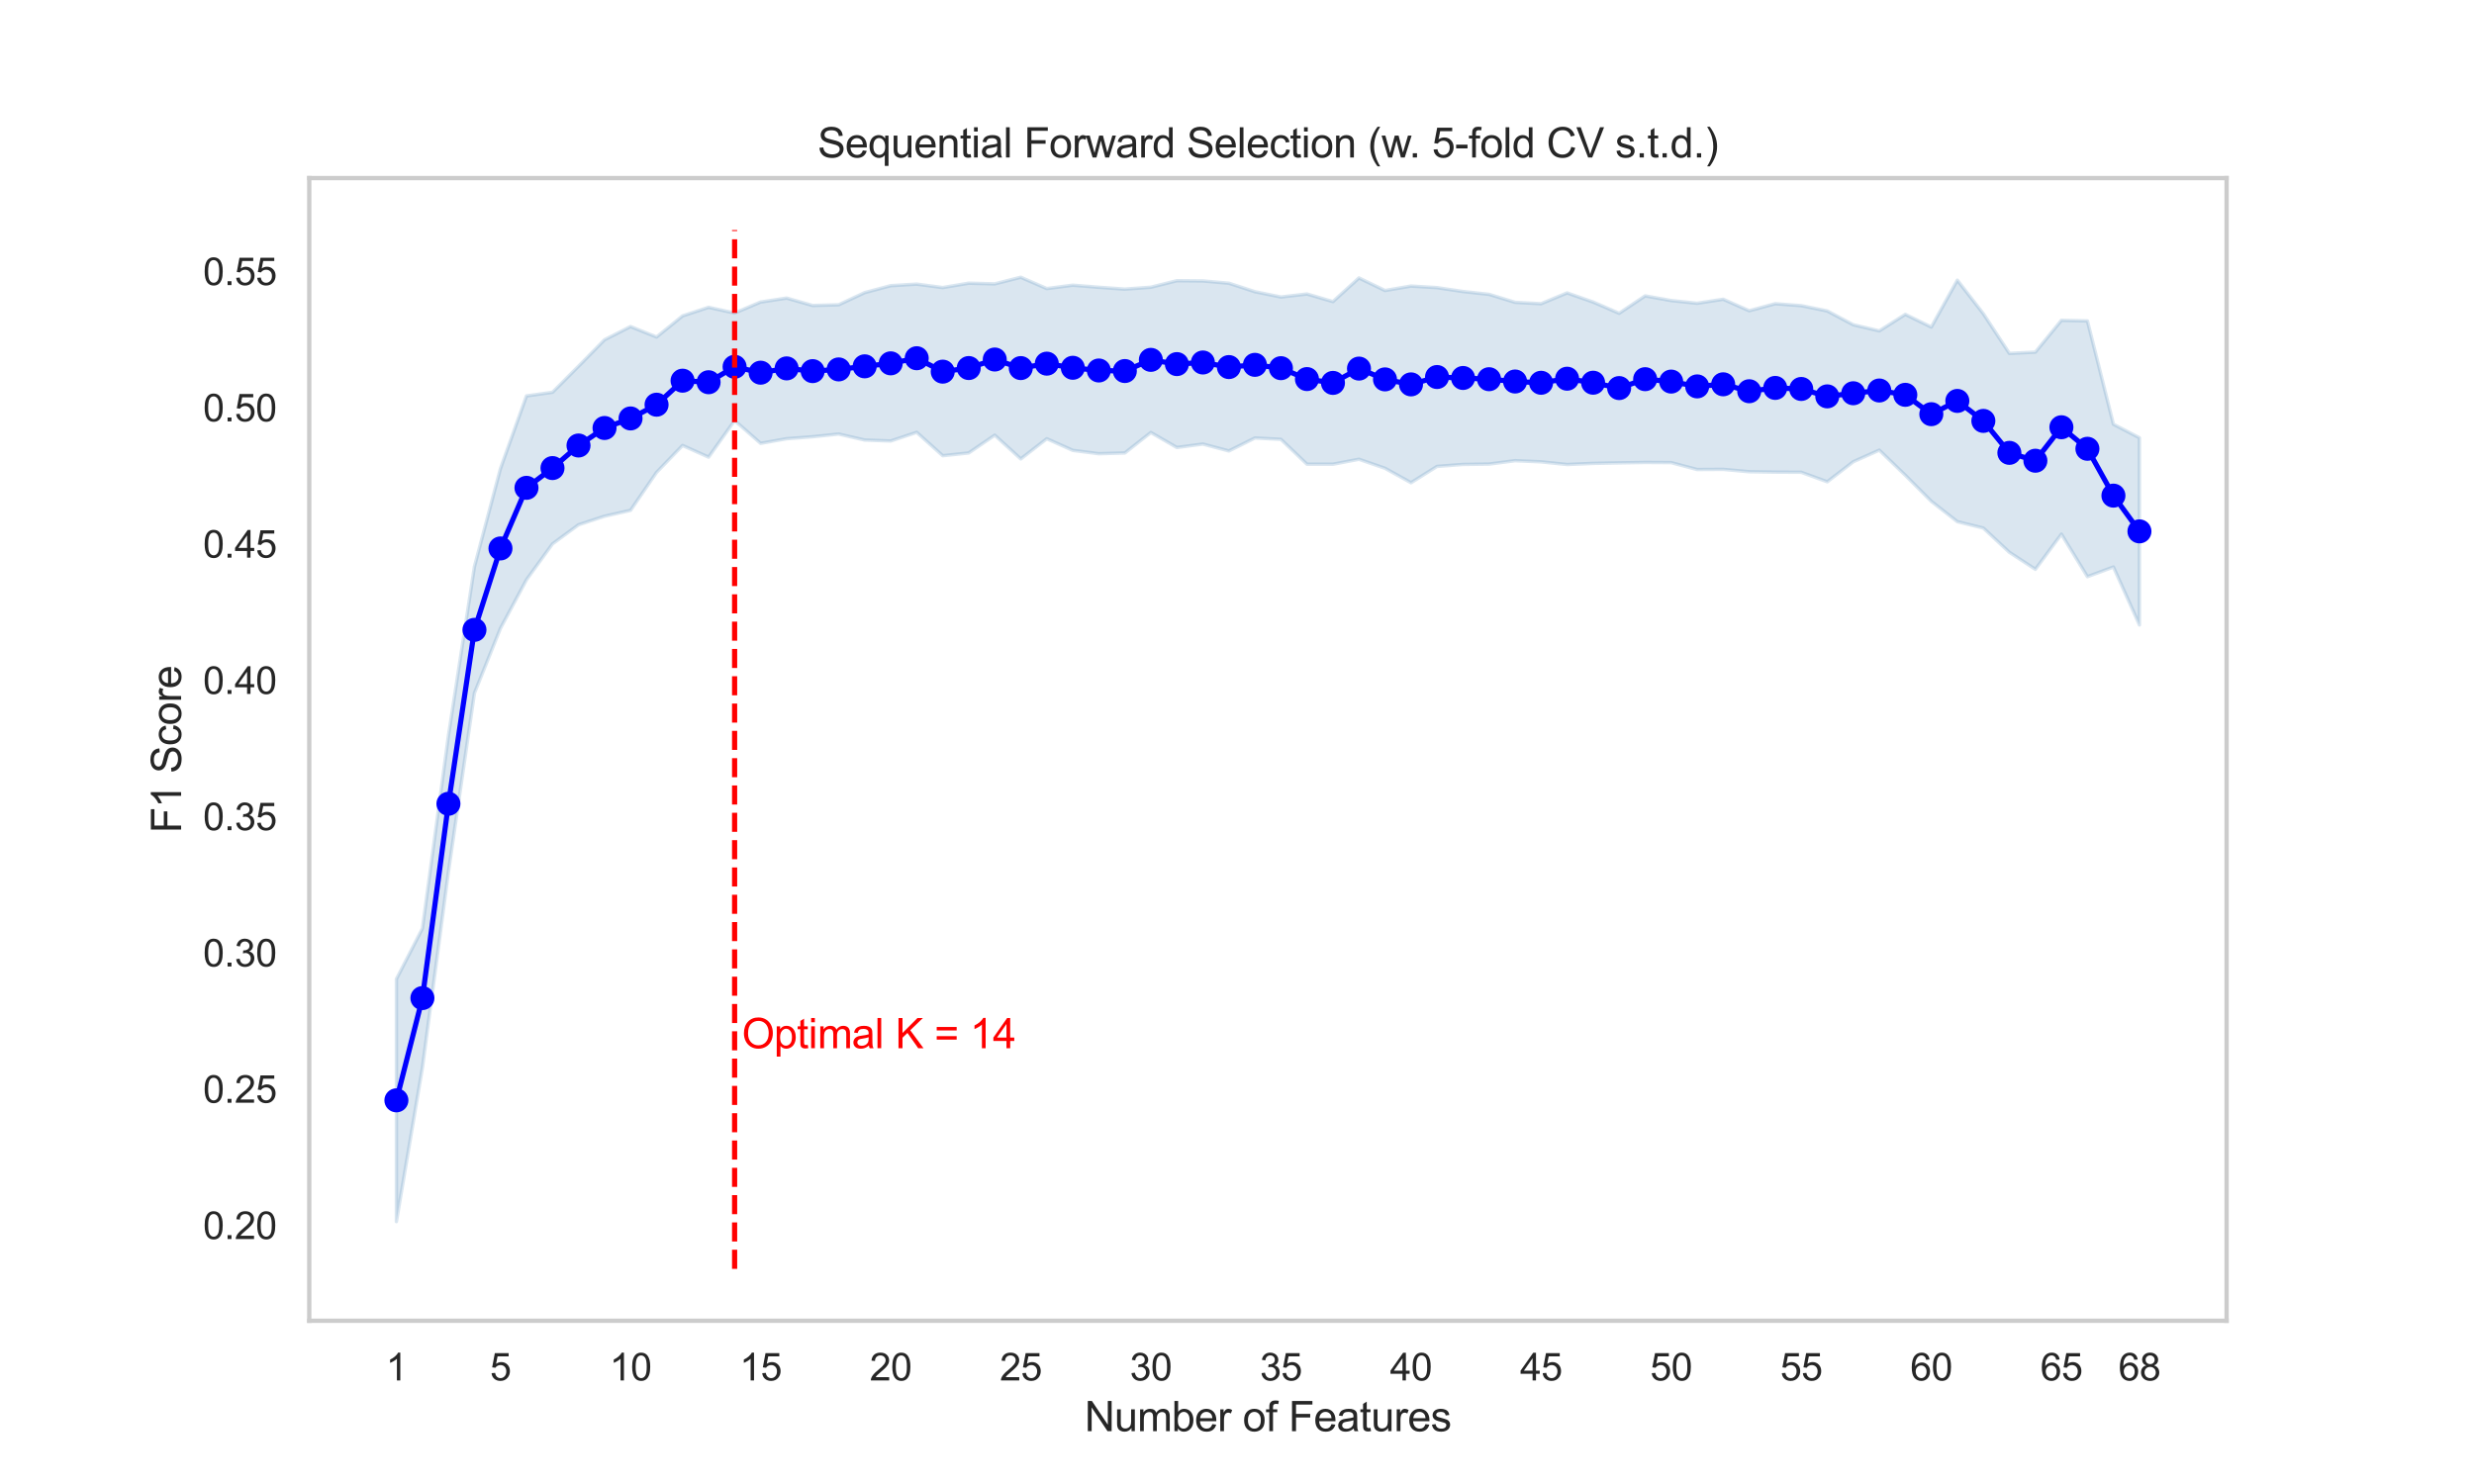 <?xml version="1.0" encoding="utf-8" standalone="no"?>
<!DOCTYPE svg PUBLIC "-//W3C//DTD SVG 1.1//EN"
  "http://www.w3.org/Graphics/SVG/1.1/DTD/svg11.dtd">
<svg xmlns:xlink="http://www.w3.org/1999/xlink" width="720pt" height="432pt" viewBox="0 0 720 432" xmlns="http://www.w3.org/2000/svg" version="1.1">
 <defs>
  <style type="text/css">*{stroke-linejoin: round; stroke-linecap: butt}</style>
 </defs>
 <g id="figure_1">
  <g id="patch_1">
   <path d="M 0 432 
L 720 432 
L 720 0 
L 0 0 
z
" style="fill: #ffffff"/>
  </g>
  <g id="axes_1">
   <g id="patch_2">
    <path d="M 90 384.48 
L 648 384.48 
L 648 51.84 
L 90 51.84 
z
" style="fill: #ffffff"/>
   </g>
   <g id="matplotlib.axis_1">
    <g id="xtick_1">
     <g id="text_1">
      <!-- 1 -->
      <g style="fill: #262626" transform="translate(112.305 401.854) scale(0.11 -0.11)">
       <defs>
        <path id="ArialMT-31" d="M 2384 0 
L 1822 0 
L 1822 3584 
Q 1619 3391 1289 3197 
Q 959 3003 697 2906 
L 697 3450 
Q 1169 3672 1522 3987 
Q 1875 4303 2022 4600 
L 2384 4600 
L 2384 0 
z
" transform="scale(0.016)"/>
       </defs>
       <use xlink:href="#ArialMT-31"/>
      </g>
     </g>
    </g>
    <g id="xtick_2"/>
    <g id="xtick_3"/>
    <g id="xtick_4"/>
    <g id="xtick_5">
     <g id="text_2">
      <!-- 5 -->
      <g style="fill: #262626" transform="translate(142.59 401.854) scale(0.11 -0.11)">
       <defs>
        <path id="ArialMT-35" d="M 266 1200 
L 856 1250 
Q 922 819 1161 601 
Q 1400 384 1738 384 
Q 2144 384 2425 690 
Q 2706 997 2706 1503 
Q 2706 1984 2436 2262 
Q 2166 2541 1728 2541 
Q 1456 2541 1237 2417 
Q 1019 2294 894 2097 
L 366 2166 
L 809 4519 
L 3088 4519 
L 3088 3981 
L 1259 3981 
L 1013 2750 
Q 1425 3038 1878 3038 
Q 2478 3038 2890 2622 
Q 3303 2206 3303 1553 
Q 3303 931 2941 478 
Q 2500 -78 1738 -78 
Q 1113 -78 717 272 
Q 322 622 266 1200 
z
" transform="scale(0.016)"/>
       </defs>
       <use xlink:href="#ArialMT-35"/>
      </g>
     </g>
    </g>
    <g id="xtick_6"/>
    <g id="xtick_7"/>
    <g id="xtick_8"/>
    <g id="xtick_9"/>
    <g id="xtick_10">
     <g id="text_3">
      <!-- 10 -->
      <g style="fill: #262626" transform="translate(177.388 401.854) scale(0.11 -0.11)">
       <defs>
        <path id="ArialMT-30" d="M 266 2259 
Q 266 3072 433 3567 
Q 600 4063 929 4331 
Q 1259 4600 1759 4600 
Q 2128 4600 2406 4451 
Q 2684 4303 2865 4023 
Q 3047 3744 3150 3342 
Q 3253 2941 3253 2259 
Q 3253 1453 3087 958 
Q 2922 463 2592 192 
Q 2263 -78 1759 -78 
Q 1097 -78 719 397 
Q 266 969 266 2259 
z
M 844 2259 
Q 844 1131 1108 757 
Q 1372 384 1759 384 
Q 2147 384 2411 759 
Q 2675 1134 2675 2259 
Q 2675 3391 2411 3762 
Q 2147 4134 1753 4134 
Q 1366 4134 1134 3806 
Q 844 3388 844 2259 
z
" transform="scale(0.016)"/>
       </defs>
       <use xlink:href="#ArialMT-31"/>
       <use xlink:href="#ArialMT-30" x="55.615"/>
      </g>
     </g>
    </g>
    <g id="xtick_11"/>
    <g id="xtick_12"/>
    <g id="xtick_13"/>
    <g id="xtick_14"/>
    <g id="xtick_15">
     <g id="text_4">
      <!-- 15 -->
      <g style="fill: #262626" transform="translate(215.244 401.854) scale(0.11 -0.11)">
       <use xlink:href="#ArialMT-31"/>
       <use xlink:href="#ArialMT-35" x="55.615"/>
      </g>
     </g>
    </g>
    <g id="xtick_16"/>
    <g id="xtick_17"/>
    <g id="xtick_18"/>
    <g id="xtick_19"/>
    <g id="xtick_20">
     <g id="text_5">
      <!-- 20 -->
      <g style="fill: #262626" transform="translate(253.1 401.854) scale(0.11 -0.11)">
       <defs>
        <path id="ArialMT-32" d="M 3222 541 
L 3222 0 
L 194 0 
Q 188 203 259 391 
Q 375 700 629 1000 
Q 884 1300 1366 1694 
Q 2113 2306 2375 2664 
Q 2638 3022 2638 3341 
Q 2638 3675 2398 3904 
Q 2159 4134 1775 4134 
Q 1369 4134 1125 3890 
Q 881 3647 878 3216 
L 300 3275 
Q 359 3922 746 4261 
Q 1134 4600 1788 4600 
Q 2447 4600 2831 4234 
Q 3216 3869 3216 3328 
Q 3216 3053 3103 2787 
Q 2991 2522 2730 2228 
Q 2469 1934 1863 1422 
Q 1356 997 1212 845 
Q 1069 694 975 541 
L 3222 541 
z
" transform="scale(0.016)"/>
       </defs>
       <use xlink:href="#ArialMT-32"/>
       <use xlink:href="#ArialMT-30" x="55.615"/>
      </g>
     </g>
    </g>
    <g id="xtick_21"/>
    <g id="xtick_22"/>
    <g id="xtick_23"/>
    <g id="xtick_24"/>
    <g id="xtick_25">
     <g id="text_6">
      <!-- 25 -->
      <g style="fill: #262626" transform="translate(290.956 401.854) scale(0.11 -0.11)">
       <use xlink:href="#ArialMT-32"/>
       <use xlink:href="#ArialMT-35" x="55.615"/>
      </g>
     </g>
    </g>
    <g id="xtick_26"/>
    <g id="xtick_27"/>
    <g id="xtick_28"/>
    <g id="xtick_29"/>
    <g id="xtick_30">
     <g id="text_7">
      <!-- 30 -->
      <g style="fill: #262626" transform="translate(328.812 401.854) scale(0.11 -0.11)">
       <defs>
        <path id="ArialMT-33" d="M 269 1209 
L 831 1284 
Q 928 806 1161 595 
Q 1394 384 1728 384 
Q 2125 384 2398 659 
Q 2672 934 2672 1341 
Q 2672 1728 2419 1979 
Q 2166 2231 1775 2231 
Q 1616 2231 1378 2169 
L 1441 2663 
Q 1497 2656 1531 2656 
Q 1891 2656 2178 2843 
Q 2466 3031 2466 3422 
Q 2466 3731 2256 3934 
Q 2047 4138 1716 4138 
Q 1388 4138 1169 3931 
Q 950 3725 888 3313 
L 325 3413 
Q 428 3978 793 4289 
Q 1159 4600 1703 4600 
Q 2078 4600 2393 4439 
Q 2709 4278 2876 4000 
Q 3044 3722 3044 3409 
Q 3044 3113 2884 2869 
Q 2725 2625 2413 2481 
Q 2819 2388 3044 2092 
Q 3269 1797 3269 1353 
Q 3269 753 2831 336 
Q 2394 -81 1725 -81 
Q 1122 -81 723 278 
Q 325 638 269 1209 
z
" transform="scale(0.016)"/>
       </defs>
       <use xlink:href="#ArialMT-33"/>
       <use xlink:href="#ArialMT-30" x="55.615"/>
      </g>
     </g>
    </g>
    <g id="xtick_31"/>
    <g id="xtick_32"/>
    <g id="xtick_33"/>
    <g id="xtick_34"/>
    <g id="xtick_35">
     <g id="text_8">
      <!-- 35 -->
      <g style="fill: #262626" transform="translate(366.669 401.854) scale(0.11 -0.11)">
       <use xlink:href="#ArialMT-33"/>
       <use xlink:href="#ArialMT-35" x="55.615"/>
      </g>
     </g>
    </g>
    <g id="xtick_36"/>
    <g id="xtick_37"/>
    <g id="xtick_38"/>
    <g id="xtick_39"/>
    <g id="xtick_40">
     <g id="text_9">
      <!-- 40 -->
      <g style="fill: #262626" transform="translate(404.525 401.854) scale(0.11 -0.11)">
       <defs>
        <path id="ArialMT-34" d="M 2069 0 
L 2069 1097 
L 81 1097 
L 81 1613 
L 2172 4581 
L 2631 4581 
L 2631 1613 
L 3250 1613 
L 3250 1097 
L 2631 1097 
L 2631 0 
L 2069 0 
z
M 2069 1613 
L 2069 3678 
L 634 1613 
L 2069 1613 
z
" transform="scale(0.016)"/>
       </defs>
       <use xlink:href="#ArialMT-34"/>
       <use xlink:href="#ArialMT-30" x="55.615"/>
      </g>
     </g>
    </g>
    <g id="xtick_41"/>
    <g id="xtick_42"/>
    <g id="xtick_43"/>
    <g id="xtick_44"/>
    <g id="xtick_45">
     <g id="text_10">
      <!-- 45 -->
      <g style="fill: #262626" transform="translate(442.381 401.854) scale(0.11 -0.11)">
       <use xlink:href="#ArialMT-34"/>
       <use xlink:href="#ArialMT-35" x="55.615"/>
      </g>
     </g>
    </g>
    <g id="xtick_46"/>
    <g id="xtick_47"/>
    <g id="xtick_48"/>
    <g id="xtick_49"/>
    <g id="xtick_50">
     <g id="text_11">
      <!-- 50 -->
      <g style="fill: #262626" transform="translate(480.237 401.854) scale(0.11 -0.11)">
       <use xlink:href="#ArialMT-35"/>
       <use xlink:href="#ArialMT-30" x="55.615"/>
      </g>
     </g>
    </g>
    <g id="xtick_51"/>
    <g id="xtick_52"/>
    <g id="xtick_53"/>
    <g id="xtick_54"/>
    <g id="xtick_55">
     <g id="text_12">
      <!-- 55 -->
      <g style="fill: #262626" transform="translate(518.093 401.854) scale(0.11 -0.11)">
       <use xlink:href="#ArialMT-35"/>
       <use xlink:href="#ArialMT-35" x="55.615"/>
      </g>
     </g>
    </g>
    <g id="xtick_56"/>
    <g id="xtick_57"/>
    <g id="xtick_58"/>
    <g id="xtick_59"/>
    <g id="xtick_60">
     <g id="text_13">
      <!-- 60 -->
      <g style="fill: #262626" transform="translate(555.949 401.854) scale(0.11 -0.11)">
       <defs>
        <path id="ArialMT-36" d="M 3184 3459 
L 2625 3416 
Q 2550 3747 2413 3897 
Q 2184 4138 1850 4138 
Q 1581 4138 1378 3988 
Q 1113 3794 959 3422 
Q 806 3050 800 2363 
Q 1003 2672 1297 2822 
Q 1591 2972 1913 2972 
Q 2475 2972 2870 2558 
Q 3266 2144 3266 1488 
Q 3266 1056 3080 686 
Q 2894 316 2569 119 
Q 2244 -78 1831 -78 
Q 1128 -78 684 439 
Q 241 956 241 2144 
Q 241 3472 731 4075 
Q 1159 4600 1884 4600 
Q 2425 4600 2770 4297 
Q 3116 3994 3184 3459 
z
M 888 1484 
Q 888 1194 1011 928 
Q 1134 663 1356 523 
Q 1578 384 1822 384 
Q 2178 384 2434 671 
Q 2691 959 2691 1453 
Q 2691 1928 2437 2201 
Q 2184 2475 1800 2475 
Q 1419 2475 1153 2201 
Q 888 1928 888 1484 
z
" transform="scale(0.016)"/>
       </defs>
       <use xlink:href="#ArialMT-36"/>
       <use xlink:href="#ArialMT-30" x="55.615"/>
      </g>
     </g>
    </g>
    <g id="xtick_61"/>
    <g id="xtick_62"/>
    <g id="xtick_63"/>
    <g id="xtick_64"/>
    <g id="xtick_65">
     <g id="text_14">
      <!-- 65 -->
      <g style="fill: #262626" transform="translate(593.806 401.854) scale(0.11 -0.11)">
       <use xlink:href="#ArialMT-36"/>
       <use xlink:href="#ArialMT-35" x="55.615"/>
      </g>
     </g>
    </g>
    <g id="xtick_66"/>
    <g id="xtick_67"/>
    <g id="xtick_68">
     <g id="text_15">
      <!-- 68 -->
      <g style="fill: #262626" transform="translate(616.519 401.854) scale(0.11 -0.11)">
       <defs>
        <path id="ArialMT-38" d="M 1131 2484 
Q 781 2613 612 2850 
Q 444 3088 444 3419 
Q 444 3919 803 4259 
Q 1163 4600 1759 4600 
Q 2359 4600 2725 4251 
Q 3091 3903 3091 3403 
Q 3091 3084 2923 2848 
Q 2756 2613 2416 2484 
Q 2838 2347 3058 2040 
Q 3278 1734 3278 1309 
Q 3278 722 2862 322 
Q 2447 -78 1769 -78 
Q 1091 -78 675 323 
Q 259 725 259 1325 
Q 259 1772 486 2073 
Q 713 2375 1131 2484 
z
M 1019 3438 
Q 1019 3113 1228 2906 
Q 1438 2700 1772 2700 
Q 2097 2700 2305 2904 
Q 2513 3109 2513 3406 
Q 2513 3716 2298 3927 
Q 2084 4138 1766 4138 
Q 1444 4138 1231 3931 
Q 1019 3725 1019 3438 
z
M 838 1322 
Q 838 1081 952 856 
Q 1066 631 1291 507 
Q 1516 384 1775 384 
Q 2178 384 2440 643 
Q 2703 903 2703 1303 
Q 2703 1709 2433 1975 
Q 2163 2241 1756 2241 
Q 1359 2241 1098 1978 
Q 838 1716 838 1322 
z
" transform="scale(0.016)"/>
       </defs>
       <use xlink:href="#ArialMT-36"/>
       <use xlink:href="#ArialMT-38" x="55.615"/>
      </g>
     </g>
    </g>
    <g id="text_16">
     <!-- Number of Features -->
     <g style="fill: #262626" transform="translate(315.649 416.629) scale(0.12 -0.12)">
      <defs>
       <path id="ArialMT-4e" d="M 488 0 
L 488 4581 
L 1109 4581 
L 3516 984 
L 3516 4581 
L 4097 4581 
L 4097 0 
L 3475 0 
L 1069 3600 
L 1069 0 
L 488 0 
z
" transform="scale(0.016)"/>
       <path id="ArialMT-75" d="M 2597 0 
L 2597 488 
Q 2209 -75 1544 -75 
Q 1250 -75 995 37 
Q 741 150 617 320 
Q 494 491 444 738 
Q 409 903 409 1263 
L 409 3319 
L 972 3319 
L 972 1478 
Q 972 1038 1006 884 
Q 1059 663 1231 536 
Q 1403 409 1656 409 
Q 1909 409 2131 539 
Q 2353 669 2445 892 
Q 2538 1116 2538 1541 
L 2538 3319 
L 3100 3319 
L 3100 0 
L 2597 0 
z
" transform="scale(0.016)"/>
       <path id="ArialMT-6d" d="M 422 0 
L 422 3319 
L 925 3319 
L 925 2853 
Q 1081 3097 1340 3245 
Q 1600 3394 1931 3394 
Q 2300 3394 2536 3241 
Q 2772 3088 2869 2813 
Q 3263 3394 3894 3394 
Q 4388 3394 4653 3120 
Q 4919 2847 4919 2278 
L 4919 0 
L 4359 0 
L 4359 2091 
Q 4359 2428 4304 2576 
Q 4250 2725 4106 2815 
Q 3963 2906 3769 2906 
Q 3419 2906 3187 2673 
Q 2956 2441 2956 1928 
L 2956 0 
L 2394 0 
L 2394 2156 
Q 2394 2531 2256 2718 
Q 2119 2906 1806 2906 
Q 1569 2906 1367 2781 
Q 1166 2656 1075 2415 
Q 984 2175 984 1722 
L 984 0 
L 422 0 
z
" transform="scale(0.016)"/>
       <path id="ArialMT-62" d="M 941 0 
L 419 0 
L 419 4581 
L 981 4581 
L 981 2947 
Q 1338 3394 1891 3394 
Q 2197 3394 2470 3270 
Q 2744 3147 2920 2923 
Q 3097 2700 3197 2384 
Q 3297 2069 3297 1709 
Q 3297 856 2875 390 
Q 2453 -75 1863 -75 
Q 1275 -75 941 416 
L 941 0 
z
M 934 1684 
Q 934 1088 1097 822 
Q 1363 388 1816 388 
Q 2184 388 2453 708 
Q 2722 1028 2722 1663 
Q 2722 2313 2464 2622 
Q 2206 2931 1841 2931 
Q 1472 2931 1203 2611 
Q 934 2291 934 1684 
z
" transform="scale(0.016)"/>
       <path id="ArialMT-65" d="M 2694 1069 
L 3275 997 
Q 3138 488 2766 206 
Q 2394 -75 1816 -75 
Q 1088 -75 661 373 
Q 234 822 234 1631 
Q 234 2469 665 2931 
Q 1097 3394 1784 3394 
Q 2450 3394 2872 2941 
Q 3294 2488 3294 1666 
Q 3294 1616 3291 1516 
L 816 1516 
Q 847 969 1125 678 
Q 1403 388 1819 388 
Q 2128 388 2347 550 
Q 2566 713 2694 1069 
z
M 847 1978 
L 2700 1978 
Q 2663 2397 2488 2606 
Q 2219 2931 1791 2931 
Q 1403 2931 1139 2672 
Q 875 2413 847 1978 
z
" transform="scale(0.016)"/>
       <path id="ArialMT-72" d="M 416 0 
L 416 3319 
L 922 3319 
L 922 2816 
Q 1116 3169 1280 3281 
Q 1444 3394 1641 3394 
Q 1925 3394 2219 3213 
L 2025 2691 
Q 1819 2813 1613 2813 
Q 1428 2813 1281 2702 
Q 1134 2591 1072 2394 
Q 978 2094 978 1738 
L 978 0 
L 416 0 
z
" transform="scale(0.016)"/>
       <path id="ArialMT-20" transform="scale(0.016)"/>
       <path id="ArialMT-6f" d="M 213 1659 
Q 213 2581 725 3025 
Q 1153 3394 1769 3394 
Q 2453 3394 2887 2945 
Q 3322 2497 3322 1706 
Q 3322 1066 3130 698 
Q 2938 331 2570 128 
Q 2203 -75 1769 -75 
Q 1072 -75 642 372 
Q 213 819 213 1659 
z
M 791 1659 
Q 791 1022 1069 705 
Q 1347 388 1769 388 
Q 2188 388 2466 706 
Q 2744 1025 2744 1678 
Q 2744 2294 2464 2611 
Q 2184 2928 1769 2928 
Q 1347 2928 1069 2612 
Q 791 2297 791 1659 
z
" transform="scale(0.016)"/>
       <path id="ArialMT-66" d="M 556 0 
L 556 2881 
L 59 2881 
L 59 3319 
L 556 3319 
L 556 3672 
Q 556 4006 616 4169 
Q 697 4388 901 4523 
Q 1106 4659 1475 4659 
Q 1713 4659 2000 4603 
L 1916 4113 
Q 1741 4144 1584 4144 
Q 1328 4144 1222 4034 
Q 1116 3925 1116 3625 
L 1116 3319 
L 1763 3319 
L 1763 2881 
L 1116 2881 
L 1116 0 
L 556 0 
z
" transform="scale(0.016)"/>
       <path id="ArialMT-46" d="M 525 0 
L 525 4581 
L 3616 4581 
L 3616 4041 
L 1131 4041 
L 1131 2622 
L 3281 2622 
L 3281 2081 
L 1131 2081 
L 1131 0 
L 525 0 
z
" transform="scale(0.016)"/>
       <path id="ArialMT-61" d="M 2588 409 
Q 2275 144 1986 34 
Q 1697 -75 1366 -75 
Q 819 -75 525 192 
Q 231 459 231 875 
Q 231 1119 342 1320 
Q 453 1522 633 1644 
Q 813 1766 1038 1828 
Q 1203 1872 1538 1913 
Q 2219 1994 2541 2106 
Q 2544 2222 2544 2253 
Q 2544 2597 2384 2738 
Q 2169 2928 1744 2928 
Q 1347 2928 1158 2789 
Q 969 2650 878 2297 
L 328 2372 
Q 403 2725 575 2942 
Q 747 3159 1072 3276 
Q 1397 3394 1825 3394 
Q 2250 3394 2515 3294 
Q 2781 3194 2906 3042 
Q 3031 2891 3081 2659 
Q 3109 2516 3109 2141 
L 3109 1391 
Q 3109 606 3145 398 
Q 3181 191 3288 0 
L 2700 0 
Q 2613 175 2588 409 
z
M 2541 1666 
Q 2234 1541 1622 1453 
Q 1275 1403 1131 1340 
Q 988 1278 909 1158 
Q 831 1038 831 891 
Q 831 666 1001 516 
Q 1172 366 1500 366 
Q 1825 366 2078 508 
Q 2331 650 2450 897 
Q 2541 1088 2541 1459 
L 2541 1666 
z
" transform="scale(0.016)"/>
       <path id="ArialMT-74" d="M 1650 503 
L 1731 6 
Q 1494 -44 1306 -44 
Q 1000 -44 831 53 
Q 663 150 594 308 
Q 525 466 525 972 
L 525 2881 
L 113 2881 
L 113 3319 
L 525 3319 
L 525 4141 
L 1084 4478 
L 1084 3319 
L 1650 3319 
L 1650 2881 
L 1084 2881 
L 1084 941 
Q 1084 700 1114 631 
Q 1144 563 1211 522 
Q 1278 481 1403 481 
Q 1497 481 1650 503 
z
" transform="scale(0.016)"/>
       <path id="ArialMT-73" d="M 197 991 
L 753 1078 
Q 800 744 1014 566 
Q 1228 388 1613 388 
Q 2000 388 2187 545 
Q 2375 703 2375 916 
Q 2375 1106 2209 1216 
Q 2094 1291 1634 1406 
Q 1016 1563 777 1677 
Q 538 1791 414 1992 
Q 291 2194 291 2438 
Q 291 2659 392 2848 
Q 494 3038 669 3163 
Q 800 3259 1026 3326 
Q 1253 3394 1513 3394 
Q 1903 3394 2198 3281 
Q 2494 3169 2634 2976 
Q 2775 2784 2828 2463 
L 2278 2388 
Q 2241 2644 2061 2787 
Q 1881 2931 1553 2931 
Q 1166 2931 1000 2803 
Q 834 2675 834 2503 
Q 834 2394 903 2306 
Q 972 2216 1119 2156 
Q 1203 2125 1616 2013 
Q 2213 1853 2448 1751 
Q 2684 1650 2818 1456 
Q 2953 1263 2953 975 
Q 2953 694 2789 445 
Q 2625 197 2315 61 
Q 2006 -75 1616 -75 
Q 969 -75 630 194 
Q 291 463 197 991 
z
" transform="scale(0.016)"/>
      </defs>
      <use xlink:href="#ArialMT-4e"/>
      <use xlink:href="#ArialMT-75" x="72.217"/>
      <use xlink:href="#ArialMT-6d" x="127.832"/>
      <use xlink:href="#ArialMT-62" x="211.133"/>
      <use xlink:href="#ArialMT-65" x="266.748"/>
      <use xlink:href="#ArialMT-72" x="322.363"/>
      <use xlink:href="#ArialMT-20" x="355.664"/>
      <use xlink:href="#ArialMT-6f" x="383.447"/>
      <use xlink:href="#ArialMT-66" x="439.062"/>
      <use xlink:href="#ArialMT-20" x="466.846"/>
      <use xlink:href="#ArialMT-46" x="494.629"/>
      <use xlink:href="#ArialMT-65" x="555.713"/>
      <use xlink:href="#ArialMT-61" x="611.328"/>
      <use xlink:href="#ArialMT-74" x="666.943"/>
      <use xlink:href="#ArialMT-75" x="694.727"/>
      <use xlink:href="#ArialMT-72" x="750.342"/>
      <use xlink:href="#ArialMT-65" x="783.643"/>
      <use xlink:href="#ArialMT-73" x="839.258"/>
     </g>
    </g>
   </g>
   <g id="matplotlib.axis_2">
    <g id="ytick_1">
     <g id="text_17">
      <!-- 0.20 -->
      <g style="fill: #262626" transform="translate(59.093 360.685) scale(0.11 -0.11)">
       <defs>
        <path id="ArialMT-2e" d="M 581 0 
L 581 641 
L 1222 641 
L 1222 0 
L 581 0 
z
" transform="scale(0.016)"/>
       </defs>
       <use xlink:href="#ArialMT-30"/>
       <use xlink:href="#ArialMT-2e" x="55.615"/>
       <use xlink:href="#ArialMT-32" x="83.398"/>
       <use xlink:href="#ArialMT-30" x="139.014"/>
      </g>
     </g>
    </g>
    <g id="ytick_2">
     <g id="text_18">
      <!-- 0.25 -->
      <g style="fill: #262626" transform="translate(59.093 321.014) scale(0.11 -0.11)">
       <use xlink:href="#ArialMT-30"/>
       <use xlink:href="#ArialMT-2e" x="55.615"/>
       <use xlink:href="#ArialMT-32" x="83.398"/>
       <use xlink:href="#ArialMT-35" x="139.014"/>
      </g>
     </g>
    </g>
    <g id="ytick_3">
     <g id="text_19">
      <!-- 0.30 -->
      <g style="fill: #262626" transform="translate(59.093 281.344) scale(0.11 -0.11)">
       <use xlink:href="#ArialMT-30"/>
       <use xlink:href="#ArialMT-2e" x="55.615"/>
       <use xlink:href="#ArialMT-33" x="83.398"/>
       <use xlink:href="#ArialMT-30" x="139.014"/>
      </g>
     </g>
    </g>
    <g id="ytick_4">
     <g id="text_20">
      <!-- 0.35 -->
      <g style="fill: #262626" transform="translate(59.093 241.673) scale(0.11 -0.11)">
       <use xlink:href="#ArialMT-30"/>
       <use xlink:href="#ArialMT-2e" x="55.615"/>
       <use xlink:href="#ArialMT-33" x="83.398"/>
       <use xlink:href="#ArialMT-35" x="139.014"/>
      </g>
     </g>
    </g>
    <g id="ytick_5">
     <g id="text_21">
      <!-- 0.40 -->
      <g style="fill: #262626" transform="translate(59.093 202.002) scale(0.11 -0.11)">
       <use xlink:href="#ArialMT-30"/>
       <use xlink:href="#ArialMT-2e" x="55.615"/>
       <use xlink:href="#ArialMT-34" x="83.398"/>
       <use xlink:href="#ArialMT-30" x="139.014"/>
      </g>
     </g>
    </g>
    <g id="ytick_6">
     <g id="text_22">
      <!-- 0.45 -->
      <g style="fill: #262626" transform="translate(59.093 162.331) scale(0.11 -0.11)">
       <use xlink:href="#ArialMT-30"/>
       <use xlink:href="#ArialMT-2e" x="55.615"/>
       <use xlink:href="#ArialMT-34" x="83.398"/>
       <use xlink:href="#ArialMT-35" x="139.014"/>
      </g>
     </g>
    </g>
    <g id="ytick_7">
     <g id="text_23">
      <!-- 0.50 -->
      <g style="fill: #262626" transform="translate(59.093 122.66) scale(0.11 -0.11)">
       <use xlink:href="#ArialMT-30"/>
       <use xlink:href="#ArialMT-2e" x="55.615"/>
       <use xlink:href="#ArialMT-35" x="83.398"/>
       <use xlink:href="#ArialMT-30" x="139.014"/>
      </g>
     </g>
    </g>
    <g id="ytick_8">
     <g id="text_24">
      <!-- 0.55 -->
      <g style="fill: #262626" transform="translate(59.093 82.99) scale(0.11 -0.11)">
       <use xlink:href="#ArialMT-30"/>
       <use xlink:href="#ArialMT-2e" x="55.615"/>
       <use xlink:href="#ArialMT-35" x="83.398"/>
       <use xlink:href="#ArialMT-35" x="139.014"/>
      </g>
     </g>
    </g>
    <g id="text_25">
     <!-- F1 Score -->
     <g style="fill: #262626" transform="translate(52.708 242.501) rotate(-90) scale(0.12 -0.12)">
      <defs>
       <path id="ArialMT-53" d="M 288 1472 
L 859 1522 
Q 900 1178 1048 958 
Q 1197 738 1509 602 
Q 1822 466 2213 466 
Q 2559 466 2825 569 
Q 3091 672 3220 851 
Q 3350 1031 3350 1244 
Q 3350 1459 3225 1620 
Q 3100 1781 2813 1891 
Q 2628 1963 1997 2114 
Q 1366 2266 1113 2400 
Q 784 2572 623 2826 
Q 463 3081 463 3397 
Q 463 3744 659 4045 
Q 856 4347 1234 4503 
Q 1613 4659 2075 4659 
Q 2584 4659 2973 4495 
Q 3363 4331 3572 4012 
Q 3781 3694 3797 3291 
L 3216 3247 
Q 3169 3681 2898 3903 
Q 2628 4125 2100 4125 
Q 1550 4125 1298 3923 
Q 1047 3722 1047 3438 
Q 1047 3191 1225 3031 
Q 1400 2872 2139 2705 
Q 2878 2538 3153 2413 
Q 3553 2228 3743 1945 
Q 3934 1663 3934 1294 
Q 3934 928 3725 604 
Q 3516 281 3123 101 
Q 2731 -78 2241 -78 
Q 1619 -78 1198 103 
Q 778 284 539 648 
Q 300 1013 288 1472 
z
" transform="scale(0.016)"/>
       <path id="ArialMT-63" d="M 2588 1216 
L 3141 1144 
Q 3050 572 2676 248 
Q 2303 -75 1759 -75 
Q 1078 -75 664 370 
Q 250 816 250 1647 
Q 250 2184 428 2587 
Q 606 2991 970 3192 
Q 1334 3394 1763 3394 
Q 2303 3394 2647 3120 
Q 2991 2847 3088 2344 
L 2541 2259 
Q 2463 2594 2264 2762 
Q 2066 2931 1784 2931 
Q 1359 2931 1093 2626 
Q 828 2322 828 1663 
Q 828 994 1084 691 
Q 1341 388 1753 388 
Q 2084 388 2306 591 
Q 2528 794 2588 1216 
z
" transform="scale(0.016)"/>
      </defs>
      <use xlink:href="#ArialMT-46"/>
      <use xlink:href="#ArialMT-31" x="61.084"/>
      <use xlink:href="#ArialMT-20" x="116.699"/>
      <use xlink:href="#ArialMT-53" x="144.482"/>
      <use xlink:href="#ArialMT-63" x="211.182"/>
      <use xlink:href="#ArialMT-6f" x="261.182"/>
      <use xlink:href="#ArialMT-72" x="316.797"/>
      <use xlink:href="#ArialMT-65" x="350.098"/>
     </g>
    </g>
   </g>
   <g id="PolyCollection_1">
    <defs>
     <path id="mcec0c15702" d="M 115.364 -76.385 
L 115.364 -146.986 
L 122.935 -161.723 
L 130.506 -217.853 
L 138.077 -267.061 
L 145.649 -295.601 
L 153.22 -316.748 
L 160.791 -317.81 
L 168.362 -325.389 
L 175.934 -333.088 
L 183.505 -336.94 
L 191.076 -333.896 
L 198.647 -340.042 
L 206.218 -342.538 
L 213.79 -340.872 
L 221.361 -344.078 
L 228.932 -345.232 
L 236.503 -343.072 
L 244.075 -343.278 
L 251.646 -346.82 
L 259.217 -348.839 
L 266.788 -349.294 
L 274.36 -348.292 
L 281.931 -349.571 
L 289.502 -349.369 
L 297.073 -351.295 
L 304.645 -347.999 
L 312.216 -348.982 
L 319.787 -348.376 
L 327.358 -347.839 
L 334.929 -348.39 
L 342.501 -350.29 
L 350.072 -350.22 
L 357.643 -349.559 
L 365.214 -347.09 
L 372.786 -345.542 
L 380.357 -346.423 
L 387.928 -344.207 
L 395.499 -351.094 
L 403.071 -347.432 
L 410.642 -348.73 
L 418.213 -348.269 
L 425.784 -347.142 
L 433.355 -346.318 
L 440.927 -343.996 
L 448.498 -343.588 
L 456.069 -346.735 
L 463.64 -344.08 
L 471.212 -340.805 
L 478.783 -345.868 
L 486.354 -344.514 
L 493.925 -343.718 
L 501.497 -344.893 
L 509.068 -341.543 
L 516.639 -343.589 
L 524.21 -343.025 
L 531.782 -341.481 
L 539.353 -337.462 
L 546.924 -335.683 
L 554.495 -340.481 
L 562.066 -336.798 
L 569.638 -350.442 
L 577.209 -340.671 
L 584.78 -329.126 
L 592.351 -329.494 
L 599.923 -338.749 
L 607.494 -338.581 
L 615.065 -308.499 
L 622.636 -304.555 
L 622.636 -250.079 
L 622.636 -250.079 
L 615.065 -266.939 
L 607.494 -264.131 
L 599.923 -276.503 
L 592.351 -266.269 
L 584.78 -271.217 
L 577.209 -278.278 
L 569.638 -280.138 
L 562.066 -286.064 
L 554.495 -293.647 
L 546.924 -300.962 
L 539.353 -297.58 
L 531.782 -291.748 
L 524.21 -294.517 
L 516.639 -294.559 
L 509.068 -294.676 
L 501.497 -295.359 
L 493.925 -295.316 
L 486.354 -297.327 
L 478.783 -297.37 
L 471.212 -297.252 
L 463.64 -297.099 
L 456.069 -296.775 
L 448.498 -297.554 
L 440.927 -297.887 
L 433.355 -296.902 
L 425.784 -296.798 
L 418.213 -296.226 
L 410.642 -291.475 
L 403.071 -295.685 
L 395.499 -298.307 
L 387.928 -296.863 
L 380.357 -296.875 
L 372.786 -304.104 
L 365.214 -304.495 
L 357.643 -300.725 
L 350.072 -302.733 
L 342.501 -301.728 
L 334.929 -306.095 
L 327.358 -300.137 
L 319.787 -299.92 
L 312.216 -300.891 
L 304.645 -304.279 
L 297.073 -298.403 
L 289.502 -305.317 
L 281.931 -300.146 
L 274.36 -299.336 
L 266.788 -306.141 
L 259.217 -303.622 
L 251.646 -303.898 
L 244.075 -305.647 
L 236.503 -304.857 
L 228.932 -304.286 
L 221.361 -302.943 
L 213.79 -309.583 
L 206.218 -298.922 
L 198.647 -302.323 
L 191.076 -294.486 
L 183.505 -283.44 
L 175.934 -281.729 
L 168.362 -279.235 
L 160.791 -273.675 
L 153.22 -263.232 
L 145.649 -249.092 
L 138.077 -230.235 
L 130.506 -178.185 
L 122.935 -121.188 
L 115.364 -76.385 
z
" style="stroke: #4682b4; stroke-opacity: 0.2"/>
    </defs>
    <g clip-path="url(#p0d0c7b3749)">
     <use xlink:href="#mcec0c15702" x="0" y="432" style="fill: #4682b4; fill-opacity: 0.2; stroke: #4682b4; stroke-opacity: 0.2"/>
    </g>
   </g>
   <g id="line2d_1">
    <path d="M 115.364 320.314 
L 122.935 290.545 
L 130.506 233.981 
L 138.077 183.352 
L 145.649 159.654 
L 153.22 142.01 
L 160.791 136.258 
L 168.362 129.688 
L 175.934 124.591 
L 183.505 121.81 
L 191.076 117.809 
L 198.647 110.818 
L 206.218 111.27 
L 213.79 106.773 
L 221.361 108.49 
L 228.932 107.241 
L 236.503 108.036 
L 244.075 107.537 
L 251.646 106.641 
L 259.217 105.77 
L 266.788 104.283 
L 274.36 108.186 
L 281.931 107.141 
L 289.502 104.657 
L 297.073 107.151 
L 304.645 105.861 
L 312.216 107.063 
L 319.787 107.852 
L 327.358 108.012 
L 334.929 104.758 
L 342.501 105.991 
L 350.072 105.524 
L 357.643 106.858 
L 365.214 106.208 
L 372.786 107.177 
L 380.357 110.351 
L 387.928 111.465 
L 395.499 107.299 
L 403.071 110.442 
L 410.642 111.897 
L 418.213 109.753 
L 425.784 110.03 
L 433.355 110.39 
L 440.927 111.059 
L 448.498 111.429 
L 456.069 110.245 
L 463.64 111.411 
L 471.212 112.971 
L 478.783 110.381 
L 486.354 111.08 
L 493.925 112.483 
L 501.497 111.874 
L 509.068 113.891 
L 516.639 112.926 
L 524.21 113.229 
L 531.782 115.386 
L 539.353 114.479 
L 546.924 113.677 
L 554.495 114.936 
L 562.066 120.569 
L 569.638 116.71 
L 577.209 122.525 
L 584.78 131.828 
L 592.351 134.119 
L 599.923 124.374 
L 607.494 130.644 
L 615.065 144.281 
L 622.636 154.683 
" clip-path="url(#p0d0c7b3749)" style="fill: none; stroke: #0000ff; stroke-width: 1.5; stroke-linecap: round"/>
    <defs>
     <path id="m79d8af30a8" d="M 0 3 
C 0.796 3 1.559 2.684 2.121 2.121 
C 2.684 1.559 3 0.796 3 0 
C 3 -0.796 2.684 -1.559 2.121 -2.121 
C 1.559 -2.684 0.796 -3 0 -3 
C -0.796 -3 -1.559 -2.684 -2.121 -2.121 
C -2.684 -1.559 -3 -0.796 -3 0 
C -3 0.796 -2.684 1.559 -2.121 2.121 
C -1.559 2.684 -0.796 3 0 3 
z
" style="stroke: #0000ff"/>
    </defs>
    <g clip-path="url(#p0d0c7b3749)">
     <use xlink:href="#m79d8af30a8" x="115.364" y="320.314" style="fill: #0000ff; stroke: #0000ff"/>
     <use xlink:href="#m79d8af30a8" x="122.935" y="290.545" style="fill: #0000ff; stroke: #0000ff"/>
     <use xlink:href="#m79d8af30a8" x="130.506" y="233.981" style="fill: #0000ff; stroke: #0000ff"/>
     <use xlink:href="#m79d8af30a8" x="138.077" y="183.352" style="fill: #0000ff; stroke: #0000ff"/>
     <use xlink:href="#m79d8af30a8" x="145.649" y="159.654" style="fill: #0000ff; stroke: #0000ff"/>
     <use xlink:href="#m79d8af30a8" x="153.22" y="142.01" style="fill: #0000ff; stroke: #0000ff"/>
     <use xlink:href="#m79d8af30a8" x="160.791" y="136.258" style="fill: #0000ff; stroke: #0000ff"/>
     <use xlink:href="#m79d8af30a8" x="168.362" y="129.688" style="fill: #0000ff; stroke: #0000ff"/>
     <use xlink:href="#m79d8af30a8" x="175.934" y="124.591" style="fill: #0000ff; stroke: #0000ff"/>
     <use xlink:href="#m79d8af30a8" x="183.505" y="121.81" style="fill: #0000ff; stroke: #0000ff"/>
     <use xlink:href="#m79d8af30a8" x="191.076" y="117.809" style="fill: #0000ff; stroke: #0000ff"/>
     <use xlink:href="#m79d8af30a8" x="198.647" y="110.818" style="fill: #0000ff; stroke: #0000ff"/>
     <use xlink:href="#m79d8af30a8" x="206.218" y="111.27" style="fill: #0000ff; stroke: #0000ff"/>
     <use xlink:href="#m79d8af30a8" x="213.79" y="106.773" style="fill: #0000ff; stroke: #0000ff"/>
     <use xlink:href="#m79d8af30a8" x="221.361" y="108.49" style="fill: #0000ff; stroke: #0000ff"/>
     <use xlink:href="#m79d8af30a8" x="228.932" y="107.241" style="fill: #0000ff; stroke: #0000ff"/>
     <use xlink:href="#m79d8af30a8" x="236.503" y="108.036" style="fill: #0000ff; stroke: #0000ff"/>
     <use xlink:href="#m79d8af30a8" x="244.075" y="107.537" style="fill: #0000ff; stroke: #0000ff"/>
     <use xlink:href="#m79d8af30a8" x="251.646" y="106.641" style="fill: #0000ff; stroke: #0000ff"/>
     <use xlink:href="#m79d8af30a8" x="259.217" y="105.77" style="fill: #0000ff; stroke: #0000ff"/>
     <use xlink:href="#m79d8af30a8" x="266.788" y="104.283" style="fill: #0000ff; stroke: #0000ff"/>
     <use xlink:href="#m79d8af30a8" x="274.36" y="108.186" style="fill: #0000ff; stroke: #0000ff"/>
     <use xlink:href="#m79d8af30a8" x="281.931" y="107.141" style="fill: #0000ff; stroke: #0000ff"/>
     <use xlink:href="#m79d8af30a8" x="289.502" y="104.657" style="fill: #0000ff; stroke: #0000ff"/>
     <use xlink:href="#m79d8af30a8" x="297.073" y="107.151" style="fill: #0000ff; stroke: #0000ff"/>
     <use xlink:href="#m79d8af30a8" x="304.645" y="105.861" style="fill: #0000ff; stroke: #0000ff"/>
     <use xlink:href="#m79d8af30a8" x="312.216" y="107.063" style="fill: #0000ff; stroke: #0000ff"/>
     <use xlink:href="#m79d8af30a8" x="319.787" y="107.852" style="fill: #0000ff; stroke: #0000ff"/>
     <use xlink:href="#m79d8af30a8" x="327.358" y="108.012" style="fill: #0000ff; stroke: #0000ff"/>
     <use xlink:href="#m79d8af30a8" x="334.929" y="104.758" style="fill: #0000ff; stroke: #0000ff"/>
     <use xlink:href="#m79d8af30a8" x="342.501" y="105.991" style="fill: #0000ff; stroke: #0000ff"/>
     <use xlink:href="#m79d8af30a8" x="350.072" y="105.524" style="fill: #0000ff; stroke: #0000ff"/>
     <use xlink:href="#m79d8af30a8" x="357.643" y="106.858" style="fill: #0000ff; stroke: #0000ff"/>
     <use xlink:href="#m79d8af30a8" x="365.214" y="106.208" style="fill: #0000ff; stroke: #0000ff"/>
     <use xlink:href="#m79d8af30a8" x="372.786" y="107.177" style="fill: #0000ff; stroke: #0000ff"/>
     <use xlink:href="#m79d8af30a8" x="380.357" y="110.351" style="fill: #0000ff; stroke: #0000ff"/>
     <use xlink:href="#m79d8af30a8" x="387.928" y="111.465" style="fill: #0000ff; stroke: #0000ff"/>
     <use xlink:href="#m79d8af30a8" x="395.499" y="107.299" style="fill: #0000ff; stroke: #0000ff"/>
     <use xlink:href="#m79d8af30a8" x="403.071" y="110.442" style="fill: #0000ff; stroke: #0000ff"/>
     <use xlink:href="#m79d8af30a8" x="410.642" y="111.897" style="fill: #0000ff; stroke: #0000ff"/>
     <use xlink:href="#m79d8af30a8" x="418.213" y="109.753" style="fill: #0000ff; stroke: #0000ff"/>
     <use xlink:href="#m79d8af30a8" x="425.784" y="110.03" style="fill: #0000ff; stroke: #0000ff"/>
     <use xlink:href="#m79d8af30a8" x="433.355" y="110.39" style="fill: #0000ff; stroke: #0000ff"/>
     <use xlink:href="#m79d8af30a8" x="440.927" y="111.059" style="fill: #0000ff; stroke: #0000ff"/>
     <use xlink:href="#m79d8af30a8" x="448.498" y="111.429" style="fill: #0000ff; stroke: #0000ff"/>
     <use xlink:href="#m79d8af30a8" x="456.069" y="110.245" style="fill: #0000ff; stroke: #0000ff"/>
     <use xlink:href="#m79d8af30a8" x="463.64" y="111.411" style="fill: #0000ff; stroke: #0000ff"/>
     <use xlink:href="#m79d8af30a8" x="471.212" y="112.971" style="fill: #0000ff; stroke: #0000ff"/>
     <use xlink:href="#m79d8af30a8" x="478.783" y="110.381" style="fill: #0000ff; stroke: #0000ff"/>
     <use xlink:href="#m79d8af30a8" x="486.354" y="111.08" style="fill: #0000ff; stroke: #0000ff"/>
     <use xlink:href="#m79d8af30a8" x="493.925" y="112.483" style="fill: #0000ff; stroke: #0000ff"/>
     <use xlink:href="#m79d8af30a8" x="501.497" y="111.874" style="fill: #0000ff; stroke: #0000ff"/>
     <use xlink:href="#m79d8af30a8" x="509.068" y="113.891" style="fill: #0000ff; stroke: #0000ff"/>
     <use xlink:href="#m79d8af30a8" x="516.639" y="112.926" style="fill: #0000ff; stroke: #0000ff"/>
     <use xlink:href="#m79d8af30a8" x="524.21" y="113.229" style="fill: #0000ff; stroke: #0000ff"/>
     <use xlink:href="#m79d8af30a8" x="531.782" y="115.386" style="fill: #0000ff; stroke: #0000ff"/>
     <use xlink:href="#m79d8af30a8" x="539.353" y="114.479" style="fill: #0000ff; stroke: #0000ff"/>
     <use xlink:href="#m79d8af30a8" x="546.924" y="113.677" style="fill: #0000ff; stroke: #0000ff"/>
     <use xlink:href="#m79d8af30a8" x="554.495" y="114.936" style="fill: #0000ff; stroke: #0000ff"/>
     <use xlink:href="#m79d8af30a8" x="562.066" y="120.569" style="fill: #0000ff; stroke: #0000ff"/>
     <use xlink:href="#m79d8af30a8" x="569.638" y="116.71" style="fill: #0000ff; stroke: #0000ff"/>
     <use xlink:href="#m79d8af30a8" x="577.209" y="122.525" style="fill: #0000ff; stroke: #0000ff"/>
     <use xlink:href="#m79d8af30a8" x="584.78" y="131.828" style="fill: #0000ff; stroke: #0000ff"/>
     <use xlink:href="#m79d8af30a8" x="592.351" y="134.119" style="fill: #0000ff; stroke: #0000ff"/>
     <use xlink:href="#m79d8af30a8" x="599.923" y="124.374" style="fill: #0000ff; stroke: #0000ff"/>
     <use xlink:href="#m79d8af30a8" x="607.494" y="130.644" style="fill: #0000ff; stroke: #0000ff"/>
     <use xlink:href="#m79d8af30a8" x="615.065" y="144.281" style="fill: #0000ff; stroke: #0000ff"/>
     <use xlink:href="#m79d8af30a8" x="622.636" y="154.683" style="fill: #0000ff; stroke: #0000ff"/>
    </g>
   </g>
   <g id="LineCollection_1">
    <path d="M 213.79 369.36 
L 213.79 66.96 
" clip-path="url(#p0d0c7b3749)" style="fill: none; stroke-dasharray: 5.55,2.4; stroke-dashoffset: 0; stroke: #ff0000; stroke-width: 1.5"/>
   </g>
   <g id="patch_3">
    <path d="M 90 384.48 
L 90 51.84 
" style="fill: none; stroke: #cccccc; stroke-width: 1.25; stroke-linejoin: miter; stroke-linecap: square"/>
   </g>
   <g id="patch_4">
    <path d="M 648 384.48 
L 648 51.84 
" style="fill: none; stroke: #cccccc; stroke-width: 1.25; stroke-linejoin: miter; stroke-linecap: square"/>
   </g>
   <g id="patch_5">
    <path d="M 90 384.48 
L 648 384.48 
" style="fill: none; stroke: #cccccc; stroke-width: 1.25; stroke-linejoin: miter; stroke-linecap: square"/>
   </g>
   <g id="patch_6">
    <path d="M 90 51.84 
L 648 51.84 
" style="fill: none; stroke: #cccccc; stroke-width: 1.25; stroke-linejoin: miter; stroke-linecap: square"/>
   </g>
   <g id="text_26">
    <!-- Optimal K = 14 -->
    <g style="fill: #ff0000" transform="translate(215.91 305.138) scale(0.12 -0.12)">
     <defs>
      <path id="ArialMT-4f" d="M 309 2231 
Q 309 3372 921 4017 
Q 1534 4663 2503 4663 
Q 3138 4663 3647 4359 
Q 4156 4056 4423 3514 
Q 4691 2972 4691 2284 
Q 4691 1588 4409 1038 
Q 4128 488 3612 205 
Q 3097 -78 2500 -78 
Q 1853 -78 1343 234 
Q 834 547 571 1087 
Q 309 1628 309 2231 
z
M 934 2222 
Q 934 1394 1379 917 
Q 1825 441 2497 441 
Q 3181 441 3623 922 
Q 4066 1403 4066 2288 
Q 4066 2847 3877 3264 
Q 3688 3681 3323 3911 
Q 2959 4141 2506 4141 
Q 1863 4141 1398 3698 
Q 934 3256 934 2222 
z
" transform="scale(0.016)"/>
      <path id="ArialMT-70" d="M 422 -1272 
L 422 3319 
L 934 3319 
L 934 2888 
Q 1116 3141 1344 3267 
Q 1572 3394 1897 3394 
Q 2322 3394 2647 3175 
Q 2972 2956 3137 2557 
Q 3303 2159 3303 1684 
Q 3303 1175 3120 767 
Q 2938 359 2589 142 
Q 2241 -75 1856 -75 
Q 1575 -75 1351 44 
Q 1128 163 984 344 
L 984 -1272 
L 422 -1272 
z
M 931 1641 
Q 931 1000 1190 694 
Q 1450 388 1819 388 
Q 2194 388 2461 705 
Q 2728 1022 2728 1688 
Q 2728 2322 2467 2637 
Q 2206 2953 1844 2953 
Q 1484 2953 1207 2617 
Q 931 2281 931 1641 
z
" transform="scale(0.016)"/>
      <path id="ArialMT-69" d="M 425 3934 
L 425 4581 
L 988 4581 
L 988 3934 
L 425 3934 
z
M 425 0 
L 425 3319 
L 988 3319 
L 988 0 
L 425 0 
z
" transform="scale(0.016)"/>
      <path id="ArialMT-6c" d="M 409 0 
L 409 4581 
L 972 4581 
L 972 0 
L 409 0 
z
" transform="scale(0.016)"/>
      <path id="ArialMT-4b" d="M 469 0 
L 469 4581 
L 1075 4581 
L 1075 2309 
L 3350 4581 
L 4172 4581 
L 2250 2725 
L 4256 0 
L 3456 0 
L 1825 2319 
L 1075 1588 
L 1075 0 
L 469 0 
z
" transform="scale(0.016)"/>
      <path id="ArialMT-3d" d="M 3381 2694 
L 356 2694 
L 356 3219 
L 3381 3219 
L 3381 2694 
z
M 3381 1303 
L 356 1303 
L 356 1828 
L 3381 1828 
L 3381 1303 
z
" transform="scale(0.016)"/>
     </defs>
     <use xlink:href="#ArialMT-4f"/>
     <use xlink:href="#ArialMT-70" x="77.783"/>
     <use xlink:href="#ArialMT-74" x="133.398"/>
     <use xlink:href="#ArialMT-69" x="161.182"/>
     <use xlink:href="#ArialMT-6d" x="183.398"/>
     <use xlink:href="#ArialMT-61" x="266.699"/>
     <use xlink:href="#ArialMT-6c" x="322.314"/>
     <use xlink:href="#ArialMT-20" x="344.531"/>
     <use xlink:href="#ArialMT-4b" x="372.314"/>
     <use xlink:href="#ArialMT-20" x="439.014"/>
     <use xlink:href="#ArialMT-3d" x="466.797"/>
     <use xlink:href="#ArialMT-20" x="525.195"/>
     <use xlink:href="#ArialMT-31" x="552.979"/>
     <use xlink:href="#ArialMT-34" x="608.594"/>
    </g>
   </g>
   <g id="text_27">
    <!-- Sequential Forward Selection (w. 5-fold CV s.t.d.) -->
    <g style="fill: #262626" transform="translate(237.947 45.84) scale(0.12 -0.12)">
     <defs>
      <path id="ArialMT-71" d="M 2538 -1272 
L 2538 353 
Q 2406 169 2170 47 
Q 1934 -75 1669 -75 
Q 1078 -75 651 397 
Q 225 869 225 1691 
Q 225 2191 398 2587 
Q 572 2984 901 3189 
Q 1231 3394 1625 3394 
Q 2241 3394 2594 2875 
L 2594 3319 
L 3100 3319 
L 3100 -1272 
L 2538 -1272 
z
M 803 1669 
Q 803 1028 1072 708 
Q 1341 388 1716 388 
Q 2075 388 2334 692 
Q 2594 997 2594 1619 
Q 2594 2281 2320 2615 
Q 2047 2950 1678 2950 
Q 1313 2950 1058 2639 
Q 803 2328 803 1669 
z
" transform="scale(0.016)"/>
      <path id="ArialMT-6e" d="M 422 0 
L 422 3319 
L 928 3319 
L 928 2847 
Q 1294 3394 1984 3394 
Q 2284 3394 2536 3286 
Q 2788 3178 2913 3003 
Q 3038 2828 3088 2588 
Q 3119 2431 3119 2041 
L 3119 0 
L 2556 0 
L 2556 2019 
Q 2556 2363 2490 2533 
Q 2425 2703 2258 2804 
Q 2091 2906 1866 2906 
Q 1506 2906 1245 2678 
Q 984 2450 984 1813 
L 984 0 
L 422 0 
z
" transform="scale(0.016)"/>
      <path id="ArialMT-77" d="M 1034 0 
L 19 3319 
L 600 3319 
L 1128 1403 
L 1325 691 
Q 1338 744 1497 1375 
L 2025 3319 
L 2603 3319 
L 3100 1394 
L 3266 759 
L 3456 1400 
L 4025 3319 
L 4572 3319 
L 3534 0 
L 2950 0 
L 2422 1988 
L 2294 2553 
L 1622 0 
L 1034 0 
z
" transform="scale(0.016)"/>
      <path id="ArialMT-64" d="M 2575 0 
L 2575 419 
Q 2259 -75 1647 -75 
Q 1250 -75 917 144 
Q 584 363 401 755 
Q 219 1147 219 1656 
Q 219 2153 384 2558 
Q 550 2963 881 3178 
Q 1213 3394 1622 3394 
Q 1922 3394 2156 3267 
Q 2391 3141 2538 2938 
L 2538 4581 
L 3097 4581 
L 3097 0 
L 2575 0 
z
M 797 1656 
Q 797 1019 1065 703 
Q 1334 388 1700 388 
Q 2069 388 2326 689 
Q 2584 991 2584 1609 
Q 2584 2291 2321 2609 
Q 2059 2928 1675 2928 
Q 1300 2928 1048 2622 
Q 797 2316 797 1656 
z
" transform="scale(0.016)"/>
      <path id="ArialMT-28" d="M 1497 -1347 
Q 1031 -759 709 28 
Q 388 816 388 1659 
Q 388 2403 628 3084 
Q 909 3875 1497 4659 
L 1900 4659 
Q 1522 4009 1400 3731 
Q 1209 3300 1100 2831 
Q 966 2247 966 1656 
Q 966 153 1900 -1347 
L 1497 -1347 
z
" transform="scale(0.016)"/>
      <path id="ArialMT-2d" d="M 203 1375 
L 203 1941 
L 1931 1941 
L 1931 1375 
L 203 1375 
z
" transform="scale(0.016)"/>
      <path id="ArialMT-43" d="M 3763 1606 
L 4369 1453 
Q 4178 706 3683 314 
Q 3188 -78 2472 -78 
Q 1731 -78 1267 223 
Q 803 525 561 1097 
Q 319 1669 319 2325 
Q 319 3041 592 3573 
Q 866 4106 1370 4382 
Q 1875 4659 2481 4659 
Q 3169 4659 3637 4309 
Q 4106 3959 4291 3325 
L 3694 3184 
Q 3534 3684 3231 3912 
Q 2928 4141 2469 4141 
Q 1941 4141 1586 3887 
Q 1231 3634 1087 3207 
Q 944 2781 944 2328 
Q 944 1744 1114 1308 
Q 1284 872 1643 656 
Q 2003 441 2422 441 
Q 2931 441 3284 734 
Q 3638 1028 3763 1606 
z
" transform="scale(0.016)"/>
      <path id="ArialMT-56" d="M 1803 0 
L 28 4581 
L 684 4581 
L 1875 1253 
Q 2019 853 2116 503 
Q 2222 878 2363 1253 
L 3600 4581 
L 4219 4581 
L 2425 0 
L 1803 0 
z
" transform="scale(0.016)"/>
      <path id="ArialMT-29" d="M 791 -1347 
L 388 -1347 
Q 1322 153 1322 1656 
Q 1322 2244 1188 2822 
Q 1081 3291 891 3722 
Q 769 4003 388 4659 
L 791 4659 
Q 1378 3875 1659 3084 
Q 1900 2403 1900 1659 
Q 1900 816 1576 28 
Q 1253 -759 791 -1347 
z
" transform="scale(0.016)"/>
     </defs>
     <use xlink:href="#ArialMT-53"/>
     <use xlink:href="#ArialMT-65" x="66.699"/>
     <use xlink:href="#ArialMT-71" x="122.314"/>
     <use xlink:href="#ArialMT-75" x="177.93"/>
     <use xlink:href="#ArialMT-65" x="233.545"/>
     <use xlink:href="#ArialMT-6e" x="289.16"/>
     <use xlink:href="#ArialMT-74" x="344.775"/>
     <use xlink:href="#ArialMT-69" x="372.559"/>
     <use xlink:href="#ArialMT-61" x="394.775"/>
     <use xlink:href="#ArialMT-6c" x="450.391"/>
     <use xlink:href="#ArialMT-20" x="472.607"/>
     <use xlink:href="#ArialMT-46" x="500.391"/>
     <use xlink:href="#ArialMT-6f" x="561.475"/>
     <use xlink:href="#ArialMT-72" x="617.09"/>
     <use xlink:href="#ArialMT-77" x="650.391"/>
     <use xlink:href="#ArialMT-61" x="722.607"/>
     <use xlink:href="#ArialMT-72" x="778.223"/>
     <use xlink:href="#ArialMT-64" x="811.523"/>
     <use xlink:href="#ArialMT-20" x="867.139"/>
     <use xlink:href="#ArialMT-53" x="894.922"/>
     <use xlink:href="#ArialMT-65" x="961.621"/>
     <use xlink:href="#ArialMT-6c" x="1017.236"/>
     <use xlink:href="#ArialMT-65" x="1039.453"/>
     <use xlink:href="#ArialMT-63" x="1095.068"/>
     <use xlink:href="#ArialMT-74" x="1145.068"/>
     <use xlink:href="#ArialMT-69" x="1172.852"/>
     <use xlink:href="#ArialMT-6f" x="1195.068"/>
     <use xlink:href="#ArialMT-6e" x="1250.684"/>
     <use xlink:href="#ArialMT-20" x="1306.299"/>
     <use xlink:href="#ArialMT-28" x="1334.082"/>
     <use xlink:href="#ArialMT-77" x="1367.383"/>
     <use xlink:href="#ArialMT-2e" x="1434.1"/>
     <use xlink:href="#ArialMT-20" x="1461.883"/>
     <use xlink:href="#ArialMT-35" x="1489.666"/>
     <use xlink:href="#ArialMT-2d" x="1545.281"/>
     <use xlink:href="#ArialMT-66" x="1578.582"/>
     <use xlink:href="#ArialMT-6f" x="1606.365"/>
     <use xlink:href="#ArialMT-6c" x="1661.98"/>
     <use xlink:href="#ArialMT-64" x="1684.197"/>
     <use xlink:href="#ArialMT-20" x="1739.812"/>
     <use xlink:href="#ArialMT-43" x="1767.596"/>
     <use xlink:href="#ArialMT-56" x="1839.812"/>
     <use xlink:href="#ArialMT-20" x="1906.512"/>
     <use xlink:href="#ArialMT-73" x="1934.295"/>
     <use xlink:href="#ArialMT-2e" x="1984.295"/>
     <use xlink:href="#ArialMT-74" x="2012.078"/>
     <use xlink:href="#ArialMT-2e" x="2039.861"/>
     <use xlink:href="#ArialMT-64" x="2067.645"/>
     <use xlink:href="#ArialMT-2e" x="2123.26"/>
     <use xlink:href="#ArialMT-29" x="2151.043"/>
    </g>
   </g>
  </g>
 </g>
 <defs>
  <clipPath id="p0d0c7b3749">
   <rect x="90" y="51.84" width="558" height="332.64"/>
  </clipPath>
 </defs>
</svg>
